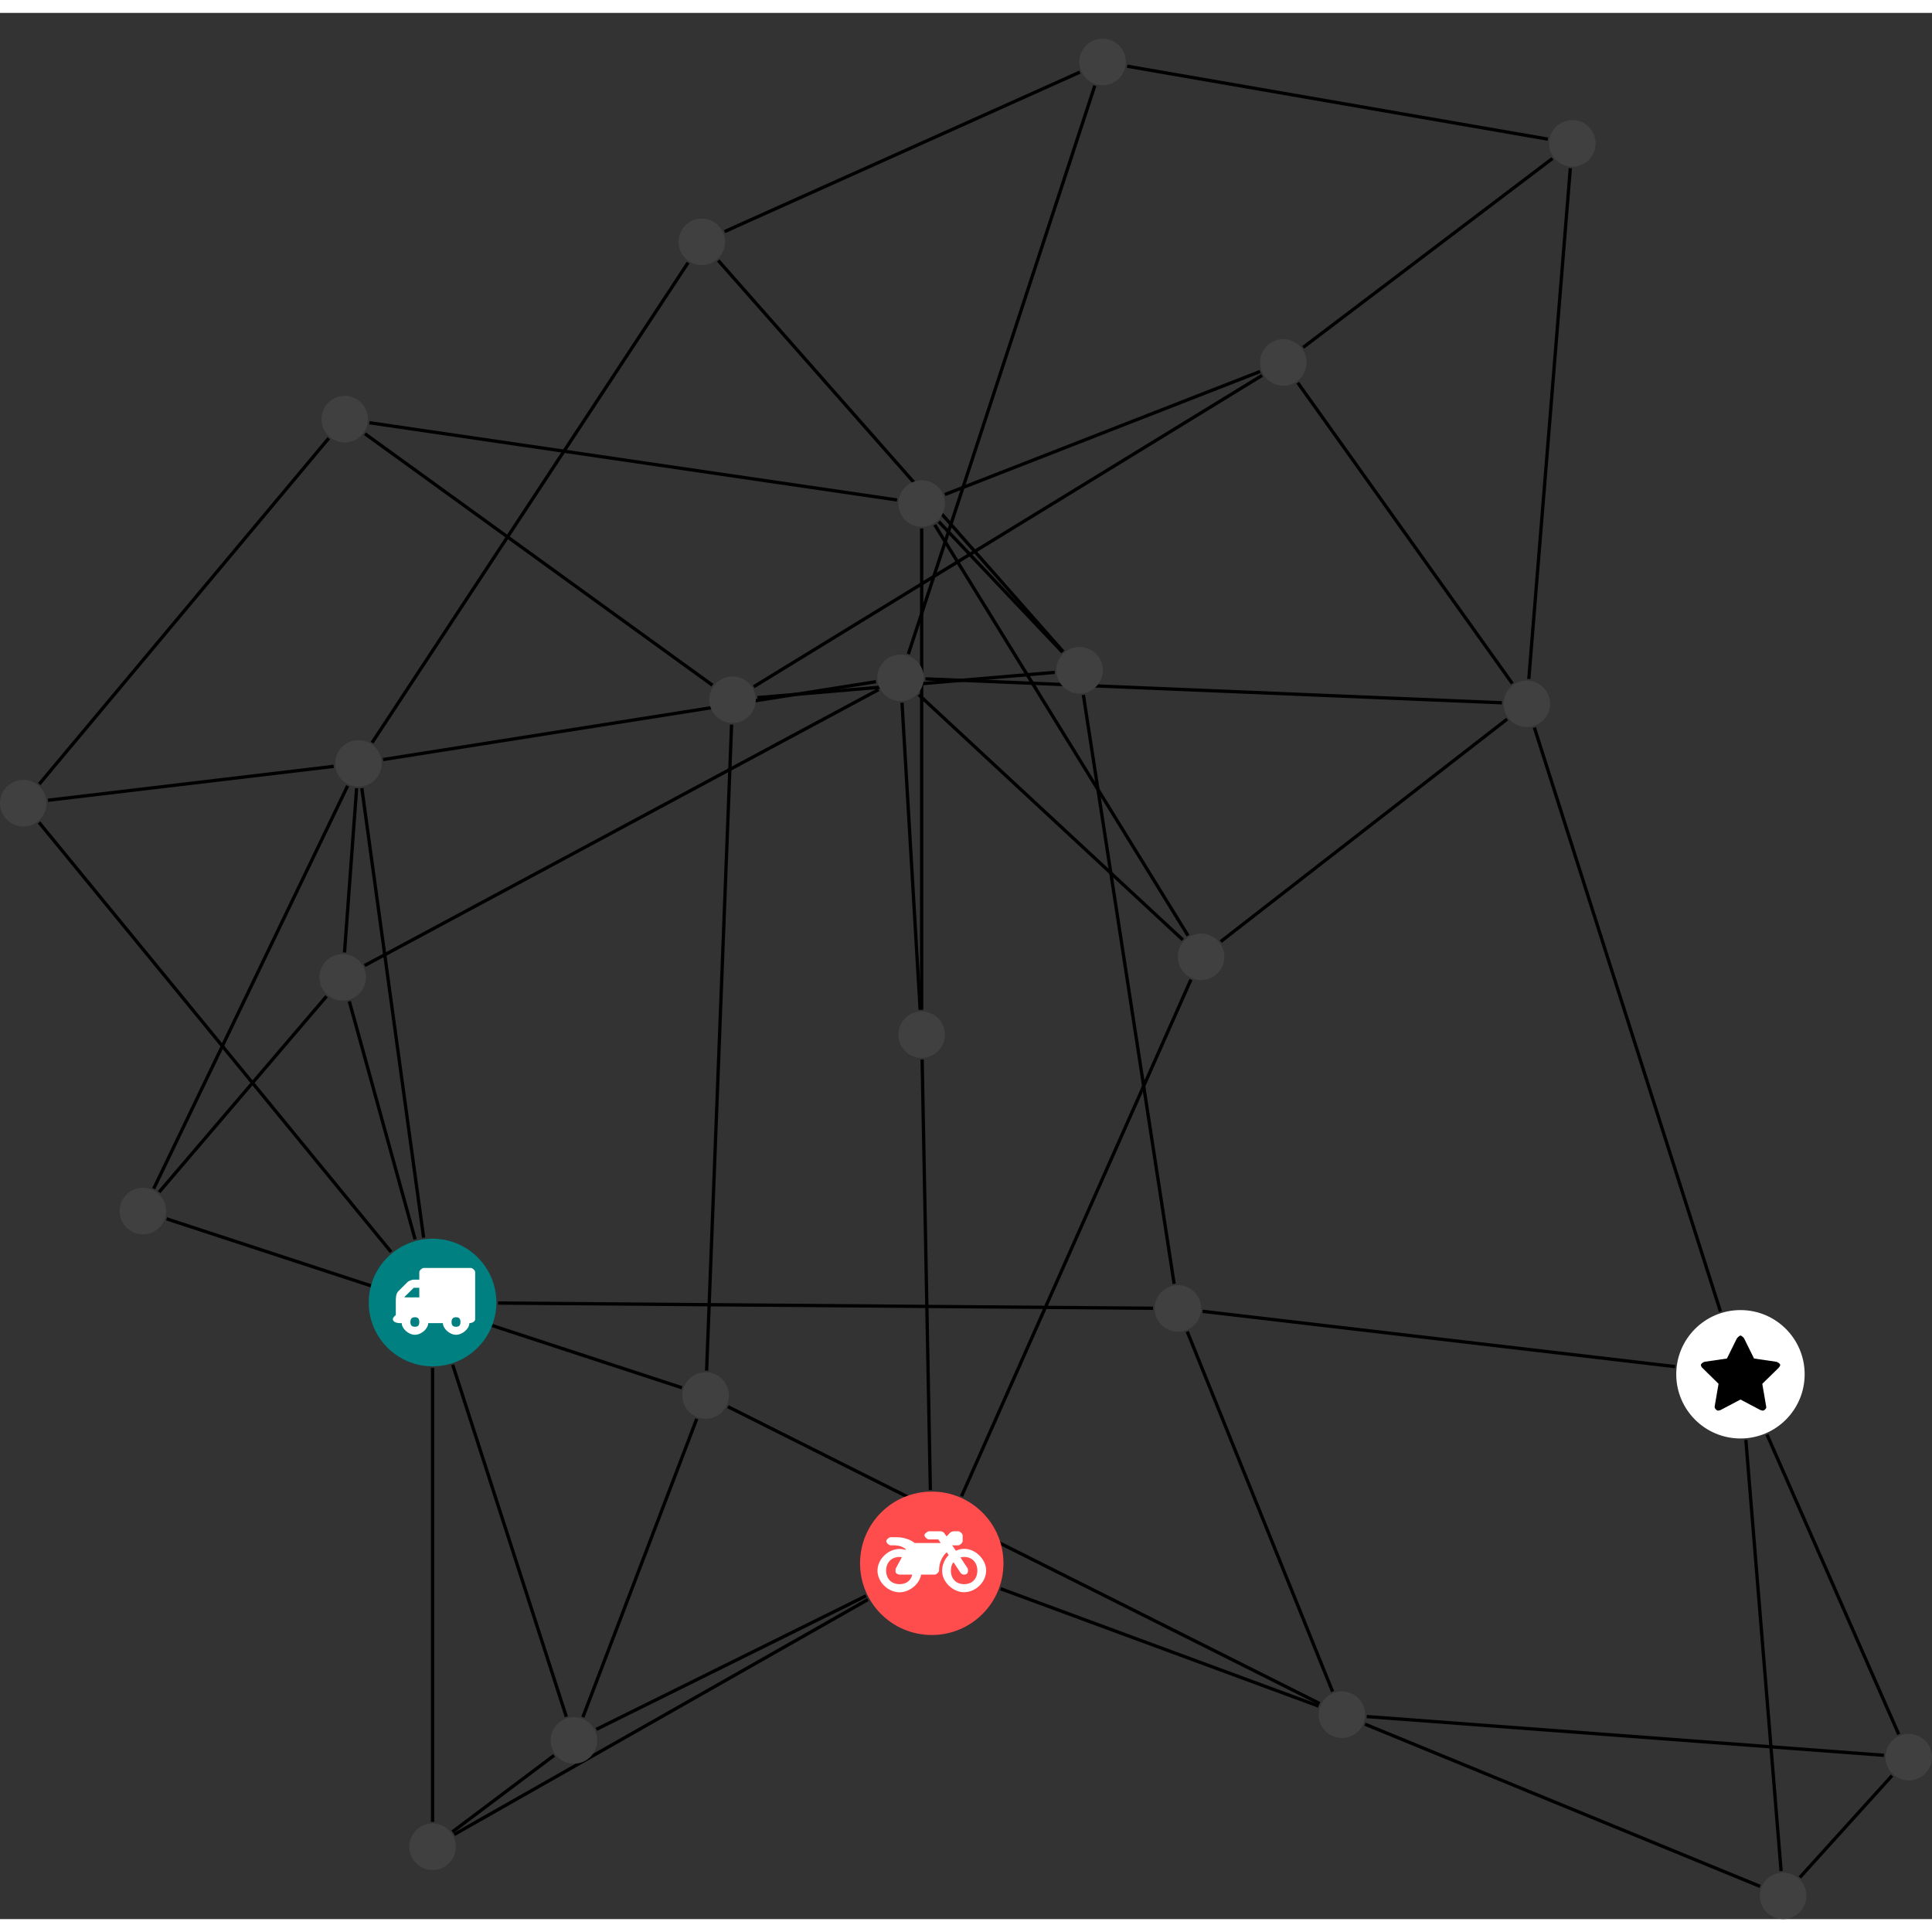 <?xml version="1.0" encoding="UTF-8"?>
<svg xmlns="http://www.w3.org/2000/svg" xmlns:xlink="http://www.w3.org/1999/xlink" width="233.977pt" height="233.977pt" viewBox="0.000 -3.124 233.977 230.853" version="1.1">
<rect x="0.000" y="-3.124" width="233.977" height="230.853" fill="#333333" stroke="none"/>
<defs>
<g>
<symbol overflow="visible" id="glyph0-0">
<path style="stroke:none;" d="M 1.422 -0.75 L 1.422 -7.922 L 3.562 -7.922 L 3.562 -0.891 L 1.422 -0.891 Z M 0.625 0 L 4.531 0 L 4.531 -8.812 L 0.438 -8.812 L 0.438 0 Z M 0.625 0 "/>
</symbol>
<symbol overflow="visible" id="glyph0-1">
<path style="stroke:none;" d="M 3.375 -0.844 C 3.375 -0.453 3.234 -0.266 2.844 -0.266 C 2.469 -0.266 2.297 -0.453 2.297 -0.844 C 2.297 -1.219 2.469 -1.422 2.844 -1.422 C 3.234 -1.422 3.375 -1.219 3.375 -0.844 Z M 1.594 -3.688 L 1.594 -3.859 C 1.594 -3.875 1.578 -3.875 1.594 -3.891 L 2.688 -4.969 C 2.703 -5 2.656 -4.984 2.688 -4.984 L 3.375 -4.984 L 3.375 -3.828 L 1.594 -3.828 Z M 8.359 -0.844 C 8.359 -0.453 8.219 -0.266 7.828 -0.266 C 7.453 -0.266 7.281 -0.453 7.281 -0.844 C 7.281 -1.219 7.453 -1.422 7.828 -1.422 C 8.219 -1.422 8.359 -1.219 8.359 -0.844 Z M 10.141 -6.891 C 10.141 -7.094 9.812 -7.391 9.609 -7.391 L 3.922 -7.391 C 3.719 -7.391 3.375 -7.094 3.375 -6.891 L 3.375 -5.969 L 2.672 -5.969 C 2.469 -5.969 2.078 -5.812 1.938 -5.672 L 0.844 -4.578 C 0.531 -4.266 0.531 -3.734 0.531 -3.328 L 0.531 -1.688 C 0.516 -1.688 0.172 -1.391 0.172 -1.203 C 0.172 -0.781 0.781 -0.703 1.062 -0.703 L 1.25 -0.703 C 1.25 -0.047 2.062 0.703 2.844 0.703 C 3.641 0.703 4.453 -0.047 4.453 -0.703 L 6.234 -0.703 C 6.234 -0.047 7.047 0.703 7.828 0.703 C 8.625 0.703 9.438 -0.047 9.438 -0.703 C 9.547 -0.703 10.141 -0.781 10.141 -1.203 Z M 10.141 -6.891 "/>
</symbol>
<symbol overflow="visible" id="glyph0-2">
<path style="stroke:none;" d="M 12.969 -2.906 C 12.844 -3.984 11.859 -5.016 10.781 -5.219 C 10.234 -5.328 9.703 -5.219 9.328 -5.031 L 8.875 -5.688 L 9.609 -5.688 C 9.812 -5.688 10.141 -5.984 10.141 -6.188 L 10.141 -6.891 C 10.141 -7.094 9.812 -7.391 9.609 -7.391 L 9.047 -7.391 C 8.969 -7.391 8.734 -7.312 8.656 -7.25 L 8.188 -6.766 L 7.891 -7.203 C 7.828 -7.281 7.594 -7.391 7.484 -7.391 L 6.078 -7.391 C 5.906 -7.391 5.547 -7.125 5.516 -6.953 C 5.484 -6.734 5.828 -6.406 6.047 -6.406 L 7.188 -6.406 L 7.484 -5.969 L 4.344 -5.969 C 4.141 -6.125 3.375 -6.672 2.141 -6.672 L 1.422 -6.672 C 1.219 -6.672 0.891 -6.375 0.891 -6.188 C 0.891 -5.984 1.219 -5.688 1.422 -5.688 L 1.781 -5.688 C 2.484 -5.688 2.906 -5.516 3.281 -5.188 L 3.25 -5.141 C 3.078 -5.188 2.797 -5.25 2.5 -5.25 C 1.109 -5.25 -0.172 -4 -0.172 -2.625 C -0.172 -1.25 1.109 0 2.5 0 C 3.75 0 4.953 -1.062 5.109 -2.141 L 6.766 -2.141 C 6.969 -2.141 7.281 -2.438 7.281 -2.625 C 7.281 -3.609 7.688 -4.391 8.219 -4.844 L 8.453 -4.5 C 7.969 -4.062 7.578 -3.203 7.672 -2.359 C 7.781 -1.172 8.969 -0.094 10.141 -0.016 C 11.703 0.094 13.156 -1.344 12.969 -2.906 Z M 2.5 -0.984 C 1.516 -0.984 0.875 -1.641 0.875 -2.625 C 0.875 -3.594 1.516 -4.281 2.5 -4.281 C 2.672 -4.281 2.844 -4.234 2.781 -4.25 L 2.047 -2.891 C 2 -2.781 2 -2.469 2.047 -2.359 C 2.125 -2.25 2.375 -2.141 2.5 -2.141 L 4.031 -2.141 C 3.891 -1.453 3.344 -0.984 2.5 -0.984 Z M 10.328 -0.984 C 9.344 -0.984 8.719 -1.641 8.719 -2.625 C 8.719 -3.109 8.859 -3.469 9.031 -3.641 L 9.906 -2.328 C 9.969 -2.219 10.203 -2.141 10.328 -2.141 C 10.391 -2.141 10.594 -2.188 10.641 -2.234 C 10.812 -2.344 10.844 -2.75 10.734 -2.922 L 9.875 -4.219 C 9.859 -4.219 10.094 -4.281 10.328 -4.281 C 11.297 -4.281 11.922 -3.594 11.922 -2.625 C 11.922 -1.641 11.297 -0.984 10.328 -0.984 Z M 10.328 -0.984 "/>
</symbol>
<symbol overflow="visible" id="glyph0-3">
<path style="stroke:none;" d="M 9.438 -5.078 C 9.438 -5.25 9.078 -5.453 8.938 -5.469 L 6.266 -5.859 L 5.078 -8.266 C 5.031 -8.375 4.75 -8.641 4.625 -8.641 C 4.5 -8.641 4.234 -8.375 4.172 -8.266 L 2.984 -5.859 L 0.312 -5.469 C 0.172 -5.453 -0.172 -5.25 -0.172 -5.078 C -0.172 -4.969 -0.062 -4.781 0.016 -4.719 L 1.969 -2.797 L 1.5 -0.062 C 1.5 -0.016 1.5 0.016 1.5 0.047 C 1.5 0.203 1.75 0.453 1.906 0.453 C 1.984 0.453 2.188 0.406 2.25 0.359 L 4.625 -0.891 L 7 0.359 C 7.062 0.406 7.266 0.453 7.344 0.453 C 7.5 0.453 7.75 0.203 7.75 0.047 C 7.75 0.016 7.75 -0.016 7.734 -0.062 L 7.266 -2.797 L 9.234 -4.719 C 9.297 -4.781 9.438 -4.969 9.438 -5.078 Z M 9.438 -5.078 "/>
</symbol>
</g>
<clipPath id="clip1">
  <path d="M 159 198 L 219 198 L 219 227.73 L 159 227.73 Z M 159 198 "/>
</clipPath>
<clipPath id="clip2">
  <path d="M 159 197 L 233.977 197 L 233.977 214 L 159 214 Z M 159 197 "/>
</clipPath>
<clipPath id="clip3">
  <path d="M 212 204 L 233.977 204 L 233.977 227.73 L 212 227.73 Z M 212 204 "/>
</clipPath>
<clipPath id="clip4">
  <path d="M 205 164 L 222 164 L 222 227.73 L 205 227.73 Z M 205 164 "/>
</clipPath>
<clipPath id="clip5">
  <path d="M 208 163 L 233.977 163 L 233.977 211 L 208 211 Z M 208 163 "/>
</clipPath>
<clipPath id="clip6">
  <path d="M 213 222 L 219 222 L 219 227.73 L 213 227.73 Z M 213 222 "/>
</clipPath>
<clipPath id="clip7">
  <path d="M 228 205 L 233.977 205 L 233.977 211 L 228 211 Z M 228 205 "/>
</clipPath>
</defs>
<g id="surface1">
<path style="fill:none;stroke-width:0.399;stroke-linecap:butt;stroke-linejoin:miter;stroke:rgb(0%,0%,0%);stroke-opacity:1;stroke-miterlimit:10;" d="M 0.001 -7.927 L 0.001 -62.896 " transform="matrix(1,0,0,-1,52.386,153.057)"/>
<path style="fill:none;stroke-width:0.399;stroke-linecap:butt;stroke-linejoin:miter;stroke:rgb(0%,0%,0%);stroke-opacity:1;stroke-miterlimit:10;" d="M 2.438 -7.545 L 16.2 -50.162 " transform="matrix(1,0,0,-1,52.386,153.057)"/>
<path style="fill:none;stroke-width:0.399;stroke-linecap:butt;stroke-linejoin:miter;stroke:rgb(0%,0%,0%);stroke-opacity:1;stroke-miterlimit:10;" d="M 7.926 -0.064 L 87.251 -0.693 " transform="matrix(1,0,0,-1,52.386,153.057)"/>
<path style="fill:none;stroke-width:0.399;stroke-linecap:butt;stroke-linejoin:miter;stroke:rgb(0%,0%,0%);stroke-opacity:1;stroke-miterlimit:10;" d="M -5.027 6.131 L -47.656 58.139 " transform="matrix(1,0,0,-1,52.386,153.057)"/>
<path style="fill:none;stroke-width:0.399;stroke-linecap:butt;stroke-linejoin:miter;stroke:rgb(0%,0%,0%);stroke-opacity:1;stroke-miterlimit:10;" d="M -1.081 7.854 L -8.566 62.295 " transform="matrix(1,0,0,-1,52.386,153.057)"/>
<path style="fill:none;stroke-width:0.399;stroke-linecap:butt;stroke-linejoin:miter;stroke:rgb(0%,0%,0%);stroke-opacity:1;stroke-miterlimit:10;" d="M -2.113 7.643 L -10.081 36.475 " transform="matrix(1,0,0,-1,52.386,153.057)"/>
<path style="fill:none;stroke-width:0.399;stroke-linecap:butt;stroke-linejoin:miter;stroke:rgb(0%,0%,0%);stroke-opacity:1;stroke-miterlimit:10;" d="M 2.411 -64.099 L 14.716 -54.845 " transform="matrix(1,0,0,-1,52.386,153.057)"/>
<path style="fill:none;stroke-width:0.399;stroke-linecap:butt;stroke-linejoin:miter;stroke:rgb(0%,0%,0%);stroke-opacity:1;stroke-miterlimit:10;" d="M 2.626 -64.423 L 52.727 -35.97 " transform="matrix(1,0,0,-1,52.386,153.057)"/>
<path style="fill:none;stroke-width:0.399;stroke-linecap:butt;stroke-linejoin:miter;stroke:rgb(0%,0%,0%);stroke-opacity:1;stroke-miterlimit:10;" d="M 19.833 -51.693 L 52.493 -35.525 " transform="matrix(1,0,0,-1,52.386,153.057)"/>
<path style="fill:none;stroke-width:0.399;stroke-linecap:butt;stroke-linejoin:miter;stroke:rgb(0%,0%,0%);stroke-opacity:1;stroke-miterlimit:10;" d="M 18.204 -50.213 L 31.997 -14.084 " transform="matrix(1,0,0,-1,52.386,153.057)"/>
<path style="fill:none;stroke-width:0.399;stroke-linecap:butt;stroke-linejoin:miter;stroke:rgb(0%,0%,0%);stroke-opacity:1;stroke-miterlimit:10;" d="M 68.794 -34.662 L 107.298 -48.873 " transform="matrix(1,0,0,-1,52.386,153.057)"/>
<path style="fill:none;stroke-width:0.399;stroke-linecap:butt;stroke-linejoin:miter;stroke:rgb(0%,0%,0%);stroke-opacity:1;stroke-miterlimit:10;" d="M 60.286 -22.697 L 59.29 29.428 " transform="matrix(1,0,0,-1,52.386,153.057)"/>
<path style="fill:none;stroke-width:0.399;stroke-linecap:butt;stroke-linejoin:miter;stroke:rgb(0%,0%,0%);stroke-opacity:1;stroke-miterlimit:10;" d="M 64.063 -23.459 L 91.844 39.108 " transform="matrix(1,0,0,-1,52.386,153.057)"/>
<g clip-path="url(#clip1)" clip-rule="nonzero">
<path style="fill:none;stroke-width:0.399;stroke-linecap:butt;stroke-linejoin:miter;stroke:rgb(0%,0%,0%);stroke-opacity:1;stroke-miterlimit:10;" d="M 112.919 -51.064 L 160.774 -70.709 " transform="matrix(1,0,0,-1,52.386,153.057)"/>
</g>
<g clip-path="url(#clip2)" clip-rule="nonzero">
<path style="fill:none;stroke-width:0.399;stroke-linecap:butt;stroke-linejoin:miter;stroke:rgb(0%,0%,0%);stroke-opacity:1;stroke-miterlimit:10;" d="M 113.137 -50.142 L 175.766 -54.834 " transform="matrix(1,0,0,-1,52.386,153.057)"/>
</g>
<path style="fill:none;stroke-width:0.399;stroke-linecap:butt;stroke-linejoin:miter;stroke:rgb(0%,0%,0%);stroke-opacity:1;stroke-miterlimit:10;" d="M 108.997 -47.119 L 91.395 -3.517 " transform="matrix(1,0,0,-1,52.386,153.057)"/>
<path style="fill:none;stroke-width:0.399;stroke-linecap:butt;stroke-linejoin:miter;stroke:rgb(0%,0%,0%);stroke-opacity:1;stroke-miterlimit:10;" d="M 107.43 -48.564 L 35.77 -12.615 " transform="matrix(1,0,0,-1,52.386,153.057)"/>
<g clip-path="url(#clip3)" clip-rule="nonzero">
<path style="fill:none;stroke-width:0.399;stroke-linecap:butt;stroke-linejoin:miter;stroke:rgb(0%,0%,0%);stroke-opacity:1;stroke-miterlimit:10;" d="M 165.591 -69.619 L 176.751 -57.295 " transform="matrix(1,0,0,-1,52.386,153.057)"/>
</g>
<g clip-path="url(#clip4)" clip-rule="nonzero">
<path style="fill:none;stroke-width:0.399;stroke-linecap:butt;stroke-linejoin:miter;stroke:rgb(0%,0%,0%);stroke-opacity:1;stroke-miterlimit:10;" d="M 163.317 -68.849 L 159.048 -16.638 " transform="matrix(1,0,0,-1,52.386,153.057)"/>
</g>
<g clip-path="url(#clip5)" clip-rule="nonzero">
<path style="fill:none;stroke-width:0.399;stroke-linecap:butt;stroke-linejoin:miter;stroke:rgb(0%,0%,0%);stroke-opacity:1;stroke-miterlimit:10;" d="M 177.563 -52.295 L 161.606 -15.994 " transform="matrix(1,0,0,-1,52.386,153.057)"/>
</g>
<path style="fill:none;stroke-width:0.399;stroke-linecap:butt;stroke-linejoin:miter;stroke:rgb(0%,0%,0%);stroke-opacity:1;stroke-miterlimit:10;" d="M 150.477 -7.763 L 93.262 -1.068 " transform="matrix(1,0,0,-1,52.386,153.057)"/>
<path style="fill:none;stroke-width:0.399;stroke-linecap:butt;stroke-linejoin:miter;stroke:rgb(0%,0%,0%);stroke-opacity:1;stroke-miterlimit:10;" d="M 155.973 -1.091 L 133.434 69.631 " transform="matrix(1,0,0,-1,52.386,153.057)"/>
<path style="fill:none;stroke-width:0.399;stroke-linecap:butt;stroke-linejoin:miter;stroke:rgb(0%,0%,0%);stroke-opacity:1;stroke-miterlimit:10;" d="M 78.391 149.006 L 35.36 129.694 " transform="matrix(1,0,0,-1,52.386,153.057)"/>
<path style="fill:none;stroke-width:0.399;stroke-linecap:butt;stroke-linejoin:miter;stroke:rgb(0%,0%,0%);stroke-opacity:1;stroke-miterlimit:10;" d="M 80.204 147.373 L 57.618 78.526 " transform="matrix(1,0,0,-1,52.386,153.057)"/>
<path style="fill:none;stroke-width:0.399;stroke-linecap:butt;stroke-linejoin:miter;stroke:rgb(0%,0%,0%);stroke-opacity:1;stroke-miterlimit:10;" d="M 84.118 149.725 L 135.063 140.893 " transform="matrix(1,0,0,-1,52.386,153.057)"/>
<path style="fill:none;stroke-width:0.399;stroke-linecap:butt;stroke-linejoin:miter;stroke:rgb(0%,0%,0%);stroke-opacity:1;stroke-miterlimit:10;" d="M 89.809 2.264 L 78.817 73.588 " transform="matrix(1,0,0,-1,52.386,153.057)"/>
<path style="fill:none;stroke-width:0.399;stroke-linecap:butt;stroke-linejoin:miter;stroke:rgb(0%,0%,0%);stroke-opacity:1;stroke-miterlimit:10;" d="M 34.602 126.194 L 76.36 78.834 " transform="matrix(1,0,0,-1,52.386,153.057)"/>
<path style="fill:none;stroke-width:0.399;stroke-linecap:butt;stroke-linejoin:miter;stroke:rgb(0%,0%,0%);stroke-opacity:1;stroke-miterlimit:10;" d="M 30.946 125.936 L -7.32 67.807 " transform="matrix(1,0,0,-1,52.386,153.057)"/>
<path style="fill:none;stroke-width:0.399;stroke-linecap:butt;stroke-linejoin:miter;stroke:rgb(0%,0%,0%);stroke-opacity:1;stroke-miterlimit:10;" d="M 76.282 78.764 L 61.309 94.565 " transform="matrix(1,0,0,-1,52.386,153.057)"/>
<path style="fill:none;stroke-width:0.399;stroke-linecap:butt;stroke-linejoin:miter;stroke:rgb(0%,0%,0%);stroke-opacity:1;stroke-miterlimit:10;" d="M 75.348 76.315 L 39.337 73.256 " transform="matrix(1,0,0,-1,52.386,153.057)"/>
<path style="fill:none;stroke-width:0.399;stroke-linecap:butt;stroke-linejoin:miter;stroke:rgb(0%,0%,0%);stroke-opacity:1;stroke-miterlimit:10;" d="M 59.235 93.737 L 59.231 35.459 " transform="matrix(1,0,0,-1,52.386,153.057)"/>
<path style="fill:none;stroke-width:0.399;stroke-linecap:butt;stroke-linejoin:miter;stroke:rgb(0%,0%,0%);stroke-opacity:1;stroke-miterlimit:10;" d="M 60.817 94.186 L 91.489 44.436 " transform="matrix(1,0,0,-1,52.386,153.057)"/>
<path style="fill:none;stroke-width:0.399;stroke-linecap:butt;stroke-linejoin:miter;stroke:rgb(0%,0%,0%);stroke-opacity:1;stroke-miterlimit:10;" d="M 62.048 97.854 L 100.219 112.752 " transform="matrix(1,0,0,-1,52.386,153.057)"/>
<path style="fill:none;stroke-width:0.399;stroke-linecap:butt;stroke-linejoin:miter;stroke:rgb(0%,0%,0%);stroke-opacity:1;stroke-miterlimit:10;" d="M 56.251 97.194 L -7.648 106.549 " transform="matrix(1,0,0,-1,52.386,153.057)"/>
<path style="fill:none;stroke-width:0.399;stroke-linecap:butt;stroke-linejoin:miter;stroke:rgb(0%,0%,0%);stroke-opacity:1;stroke-miterlimit:10;" d="M 59.051 35.455 L 56.852 72.643 " transform="matrix(1,0,0,-1,52.386,153.057)"/>
<path style="fill:none;stroke-width:0.399;stroke-linecap:butt;stroke-linejoin:miter;stroke:rgb(0%,0%,0%);stroke-opacity:1;stroke-miterlimit:10;" d="M 90.86 43.92 L 58.887 73.604 " transform="matrix(1,0,0,-1,52.386,153.057)"/>
<path style="fill:none;stroke-width:0.399;stroke-linecap:butt;stroke-linejoin:miter;stroke:rgb(0%,0%,0%);stroke-opacity:1;stroke-miterlimit:10;" d="M 95.454 43.717 L 130.137 70.655 " transform="matrix(1,0,0,-1,52.386,153.057)"/>
<path style="fill:none;stroke-width:0.399;stroke-linecap:butt;stroke-linejoin:miter;stroke:rgb(0%,0%,0%);stroke-opacity:1;stroke-miterlimit:10;" d="M 59.692 75.53 L 129.505 72.631 " transform="matrix(1,0,0,-1,52.386,153.057)"/>
<path style="fill:none;stroke-width:0.399;stroke-linecap:butt;stroke-linejoin:miter;stroke:rgb(0%,0%,0%);stroke-opacity:1;stroke-miterlimit:10;" d="M 53.696 75.186 L -5.995 65.756 " transform="matrix(1,0,0,-1,52.386,153.057)"/>
<path style="fill:none;stroke-width:0.399;stroke-linecap:butt;stroke-linejoin:miter;stroke:rgb(0%,0%,0%);stroke-opacity:1;stroke-miterlimit:10;" d="M 54.016 74.229 L -8.226 40.811 " transform="matrix(1,0,0,-1,52.386,153.057)"/>
<path style="fill:none;stroke-width:0.399;stroke-linecap:butt;stroke-linejoin:miter;stroke:rgb(0%,0%,0%);stroke-opacity:1;stroke-miterlimit:10;" d="M 132.762 75.514 L 137.79 137.369 " transform="matrix(1,0,0,-1,52.386,153.057)"/>
<path style="fill:none;stroke-width:0.399;stroke-linecap:butt;stroke-linejoin:miter;stroke:rgb(0%,0%,0%);stroke-opacity:1;stroke-miterlimit:10;" d="M 130.766 74.963 L 104.782 111.393 " transform="matrix(1,0,0,-1,52.386,153.057)"/>
<path style="fill:none;stroke-width:0.399;stroke-linecap:butt;stroke-linejoin:miter;stroke:rgb(0%,0%,0%);stroke-opacity:1;stroke-miterlimit:10;" d="M 135.63 138.553 L 105.434 115.674 " transform="matrix(1,0,0,-1,52.386,153.057)"/>
<path style="fill:none;stroke-width:0.399;stroke-linecap:butt;stroke-linejoin:miter;stroke:rgb(0%,0%,0%);stroke-opacity:1;stroke-miterlimit:10;" d="M 100.458 112.276 L 38.903 74.58 " transform="matrix(1,0,0,-1,52.386,153.057)"/>
<path style="fill:none;stroke-width:0.399;stroke-linecap:butt;stroke-linejoin:miter;stroke:rgb(0%,0%,0%);stroke-opacity:1;stroke-miterlimit:10;" d="M 33.884 74.772 L -8.191 105.217 " transform="matrix(1,0,0,-1,52.386,153.057)"/>
<path style="fill:none;stroke-width:0.399;stroke-linecap:butt;stroke-linejoin:miter;stroke:rgb(0%,0%,0%);stroke-opacity:1;stroke-miterlimit:10;" d="M 36.212 69.987 L 33.188 -8.248 " transform="matrix(1,0,0,-1,52.386,153.057)"/>
<path style="fill:none;stroke-width:0.399;stroke-linecap:butt;stroke-linejoin:miter;stroke:rgb(0%,0%,0%);stroke-opacity:1;stroke-miterlimit:10;" d="M -12.573 104.67 L -47.632 62.787 " transform="matrix(1,0,0,-1,52.386,153.057)"/>
<path style="fill:none;stroke-width:0.399;stroke-linecap:butt;stroke-linejoin:miter;stroke:rgb(0%,0%,0%);stroke-opacity:1;stroke-miterlimit:10;" d="M 30.204 -10.322 L -32.21 10.135 " transform="matrix(1,0,0,-1,52.386,153.057)"/>
<path style="fill:none;stroke-width:0.399;stroke-linecap:butt;stroke-linejoin:miter;stroke:rgb(0%,0%,0%);stroke-opacity:1;stroke-miterlimit:10;" d="M -46.574 60.827 L -11.976 64.932 " transform="matrix(1,0,0,-1,52.386,153.057)"/>
<path style="fill:none;stroke-width:0.399;stroke-linecap:butt;stroke-linejoin:miter;stroke:rgb(0%,0%,0%);stroke-opacity:1;stroke-miterlimit:10;" d="M -33.769 13.791 L -10.288 62.569 " transform="matrix(1,0,0,-1,52.386,153.057)"/>
<path style="fill:none;stroke-width:0.399;stroke-linecap:butt;stroke-linejoin:miter;stroke:rgb(0%,0%,0%);stroke-opacity:1;stroke-miterlimit:10;" d="M -33.116 13.37 L -12.843 37.088 " transform="matrix(1,0,0,-1,52.386,153.057)"/>
<path style="fill:none;stroke-width:0.399;stroke-linecap:butt;stroke-linejoin:miter;stroke:rgb(0%,0%,0%);stroke-opacity:1;stroke-miterlimit:10;" d="M -9.198 62.276 L -10.663 42.393 " transform="matrix(1,0,0,-1,52.386,153.057)"/>
<path style=" stroke:none;fill-rule:nonzero;fill:rgb(0%,50%,50%);fill-opacity:1;" d="M 60.113 153.059 C 60.113 148.789 56.656 145.328 52.387 145.328 C 48.117 145.328 44.656 148.789 44.656 153.059 C 44.656 157.324 48.117 160.785 52.387 160.785 C 56.656 160.785 60.113 157.324 60.113 153.059 Z M 60.113 153.059 "/>
<g style="fill:rgb(100%,100%,100%);fill-opacity:1;">
  <use xlink:href="#glyph0-1" x="47.404" y="156.26"/>
</g>
<path style=" stroke:none;fill-rule:nonzero;fill:rgb(25%,25%,25%);fill-opacity:1;" d="M 55.203 218.969 C 55.203 217.41 53.941 216.148 52.387 216.148 C 50.828 216.148 49.566 217.41 49.566 218.969 C 49.566 220.523 50.828 221.785 52.387 221.785 C 53.941 221.785 55.203 220.523 55.203 218.969 Z M 55.203 218.969 "/>
<path style=" stroke:none;fill-rule:nonzero;fill:rgb(25%,25%,25%);fill-opacity:1;" d="M 72.328 206.09 C 72.328 204.531 71.07 203.27 69.512 203.27 C 67.957 203.27 66.695 204.531 66.695 206.09 C 66.695 207.645 67.957 208.906 69.512 208.906 C 71.07 208.906 72.328 207.645 72.328 206.09 Z M 72.328 206.09 "/>
<path style=" stroke:none;fill-rule:nonzero;fill:rgb(100%,29.999%,29.999%);fill-opacity:1;" d="M 121.527 184.641 C 121.527 179.84 117.641 175.953 112.844 175.953 C 108.043 175.953 104.156 179.84 104.156 184.641 C 104.156 189.438 108.043 193.324 112.844 193.324 C 117.641 193.324 121.527 189.438 121.527 184.641 Z M 121.527 184.641 "/>
<g style="fill:rgb(100%,100%,100%);fill-opacity:1;">
  <use xlink:href="#glyph0-2" x="106.441" y="188.151"/>
</g>
<path style=" stroke:none;fill-rule:nonzero;fill:rgb(25%,25%,25%);fill-opacity:1;" d="M 165.328 202.977 C 165.328 201.418 164.07 200.156 162.512 200.156 C 160.957 200.156 159.695 201.418 159.695 202.977 C 159.695 204.531 160.957 205.793 162.512 205.793 C 164.07 205.793 165.328 204.531 165.328 202.977 Z M 165.328 202.977 "/>
<g clip-path="url(#clip6)" clip-rule="nonzero">
<path style=" stroke:none;fill-rule:nonzero;fill:rgb(25%,25%,25%);fill-opacity:1;" d="M 218.766 224.91 C 218.766 223.355 217.504 222.094 215.949 222.094 C 214.391 222.094 213.129 223.355 213.129 224.91 C 213.129 226.469 214.391 227.73 215.949 227.73 C 217.504 227.73 218.766 226.469 218.766 224.91 Z M 218.766 224.91 "/>
</g>
<g clip-path="url(#clip7)" clip-rule="nonzero">
<path style=" stroke:none;fill-rule:nonzero;fill:rgb(25%,25%,25%);fill-opacity:1;" d="M 233.977 208.113 C 233.977 206.559 232.715 205.297 231.16 205.297 C 229.602 205.297 228.34 206.559 228.34 208.113 C 228.34 209.672 229.602 210.934 231.16 210.934 C 232.715 210.934 233.977 209.672 233.977 208.113 Z M 233.977 208.113 "/>
</g>
<path style=" stroke:none;fill-rule:nonzero;fill:rgb(100%,100%,100%);fill-opacity:1;" d="M 218.555 161.746 C 218.555 157.453 215.074 153.973 210.781 153.973 C 206.488 153.973 203.004 157.453 203.004 161.746 C 203.004 166.043 206.488 169.523 210.781 169.523 C 215.074 169.523 218.555 166.043 218.555 161.746 Z M 218.555 161.746 "/>
<g style="fill:rgb(0%,0%,0%);fill-opacity:1;">
  <use xlink:href="#glyph0-3" x="206.158" y="165.698"/>
</g>
<path style=" stroke:none;fill-rule:nonzero;fill:rgb(25%,25%,25%);fill-opacity:1;" d="M 136.348 2.816 C 136.348 1.262 135.086 0 133.527 0 C 131.973 0 130.711 1.262 130.711 2.816 C 130.711 4.375 131.973 5.637 133.527 5.637 C 135.086 5.637 136.348 4.375 136.348 2.816 Z M 136.348 2.816 "/>
<path style=" stroke:none;fill-rule:nonzero;fill:rgb(25%,25%,25%);fill-opacity:1;" d="M 145.469 153.773 C 145.469 152.219 144.207 150.957 142.652 150.957 C 141.094 150.957 139.832 152.219 139.832 153.773 C 139.832 155.332 141.094 156.594 142.652 156.594 C 144.207 156.594 145.469 155.332 145.469 153.773 Z M 145.469 153.773 "/>
<path style=" stroke:none;fill-rule:nonzero;fill:rgb(25%,25%,25%);fill-opacity:1;" d="M 87.809 24.602 C 87.809 23.047 86.547 21.785 84.992 21.785 C 83.438 21.785 82.176 23.047 82.176 24.602 C 82.176 26.16 83.438 27.422 84.992 27.422 C 86.547 27.422 87.809 26.16 87.809 24.602 Z M 87.809 24.602 "/>
<path style=" stroke:none;fill-rule:nonzero;fill:rgb(25%,25%,25%);fill-opacity:1;" d="M 133.559 76.484 C 133.559 74.93 132.297 73.668 130.738 73.668 C 129.184 73.668 127.922 74.93 127.922 76.484 C 127.922 78.043 129.184 79.305 130.738 79.305 C 132.297 79.305 133.559 78.043 133.559 76.484 Z M 133.559 76.484 "/>
<path style=" stroke:none;fill-rule:nonzero;fill:rgb(25%,25%,25%);fill-opacity:1;" d="M 114.438 56.305 C 114.438 54.746 113.176 53.484 111.621 53.484 C 110.062 53.484 108.801 54.746 108.801 56.305 C 108.801 57.859 110.062 59.121 111.621 59.121 C 113.176 59.121 114.438 57.859 114.438 56.305 Z M 114.438 56.305 "/>
<path style=" stroke:none;fill-rule:nonzero;fill:rgb(25%,25%,25%);fill-opacity:1;" d="M 114.434 120.613 C 114.434 119.059 113.172 117.797 111.613 117.797 C 110.059 117.797 108.797 119.059 108.797 120.613 C 108.797 122.172 110.059 123.434 111.613 123.434 C 113.172 123.434 114.434 122.172 114.434 120.613 Z M 114.434 120.613 "/>
<path style=" stroke:none;fill-rule:nonzero;fill:rgb(25%,25%,25%);fill-opacity:1;" d="M 148.273 111.191 C 148.273 109.633 147.012 108.371 145.453 108.371 C 143.898 108.371 142.637 109.633 142.637 111.191 C 142.637 112.746 143.898 114.008 145.453 114.008 C 147.012 114.008 148.273 112.746 148.273 111.191 Z M 148.273 111.191 "/>
<path style=" stroke:none;fill-rule:nonzero;fill:rgb(25%,25%,25%);fill-opacity:1;" d="M 111.879 77.402 C 111.879 75.844 110.617 74.582 109.062 74.582 C 107.504 74.582 106.242 75.844 106.242 77.402 C 106.242 78.957 107.504 80.219 109.062 80.219 C 110.617 80.219 111.879 78.957 111.879 77.402 Z M 111.879 77.402 "/>
<path style=" stroke:none;fill-rule:nonzero;fill:rgb(25%,25%,25%);fill-opacity:1;" d="M 187.723 80.551 C 187.723 78.996 186.461 77.734 184.902 77.734 C 183.348 77.734 182.086 78.996 182.086 80.551 C 182.086 82.105 183.348 83.367 184.902 83.367 C 186.461 83.367 187.723 82.105 187.723 80.551 Z M 187.723 80.551 "/>
<path style=" stroke:none;fill-rule:nonzero;fill:rgb(25%,25%,25%);fill-opacity:1;" d="M 193.238 12.684 C 193.238 11.125 191.977 9.863 190.418 9.863 C 188.863 9.863 187.602 11.125 187.602 12.684 C 187.602 14.238 188.863 15.5 190.418 15.5 C 191.977 15.5 193.238 14.238 193.238 12.684 Z M 193.238 12.684 "/>
<path style=" stroke:none;fill-rule:nonzero;fill:rgb(25%,25%,25%);fill-opacity:1;" d="M 158.234 39.207 C 158.234 37.652 156.973 36.391 155.414 36.391 C 153.859 36.391 152.598 37.652 152.598 39.207 C 152.598 40.762 153.859 42.023 155.414 42.023 C 156.973 42.023 158.234 40.762 158.234 39.207 Z M 158.234 39.207 "/>
<path style=" stroke:none;fill-rule:nonzero;fill:rgb(25%,25%,25%);fill-opacity:1;" d="M 91.531 80.055 C 91.531 78.5 90.27 77.238 88.715 77.238 C 87.156 77.238 85.895 78.5 85.895 80.055 C 85.895 81.613 87.156 82.875 88.715 82.875 C 90.27 82.875 91.531 81.613 91.531 80.055 Z M 91.531 80.055 "/>
<path style=" stroke:none;fill-rule:nonzero;fill:rgb(25%,25%,25%);fill-opacity:1;" d="M 44.566 46.07 C 44.566 44.516 43.305 43.254 41.75 43.254 C 40.195 43.254 38.934 44.516 38.934 46.07 C 38.934 47.629 40.195 48.891 41.75 48.891 C 43.305 48.891 44.566 47.629 44.566 46.07 Z M 44.566 46.07 "/>
<path style=" stroke:none;fill-rule:nonzero;fill:rgb(25%,25%,25%);fill-opacity:1;" d="M 88.273 164.32 C 88.273 162.762 87.012 161.5 85.457 161.5 C 83.898 161.5 82.637 162.762 82.637 164.32 C 82.637 165.875 83.898 167.137 85.457 167.137 C 87.012 167.137 88.273 165.875 88.273 164.32 Z M 88.273 164.32 "/>
<path style=" stroke:none;fill-rule:nonzero;fill:rgb(25%,25%,25%);fill-opacity:1;" d="M 5.637 92.586 C 5.637 91.027 4.375 89.766 2.816 89.766 C 1.262 89.766 0 91.027 0 92.586 C 0 94.141 1.262 95.402 2.816 95.402 C 4.375 95.402 5.637 94.141 5.637 92.586 Z M 5.637 92.586 "/>
<path style=" stroke:none;fill-rule:nonzero;fill:rgb(25%,25%,25%);fill-opacity:1;" d="M 20.125 141.984 C 20.125 140.426 18.863 139.164 17.309 139.164 C 15.75 139.164 14.488 140.426 14.488 141.984 C 14.488 143.539 15.75 144.801 17.309 144.801 C 18.863 144.801 20.125 143.539 20.125 141.984 Z M 20.125 141.984 "/>
<path style=" stroke:none;fill-rule:nonzero;fill:rgb(25%,25%,25%);fill-opacity:1;" d="M 46.227 87.77 C 46.227 86.215 44.965 84.953 43.406 84.953 C 41.852 84.953 40.59 86.215 40.59 87.77 C 40.59 89.328 41.852 90.59 43.406 90.59 C 44.965 90.59 46.227 89.328 46.227 87.77 Z M 46.227 87.77 "/>
<path style=" stroke:none;fill-rule:nonzero;fill:rgb(25%,25%,25%);fill-opacity:1;" d="M 44.32 113.676 C 44.32 112.117 43.059 110.855 41.504 110.855 C 39.945 110.855 38.684 112.117 38.684 113.676 C 38.684 115.23 39.945 116.492 41.504 116.492 C 43.059 116.492 44.32 115.23 44.32 113.676 Z M 44.32 113.676 "/>
</g>
</svg>
